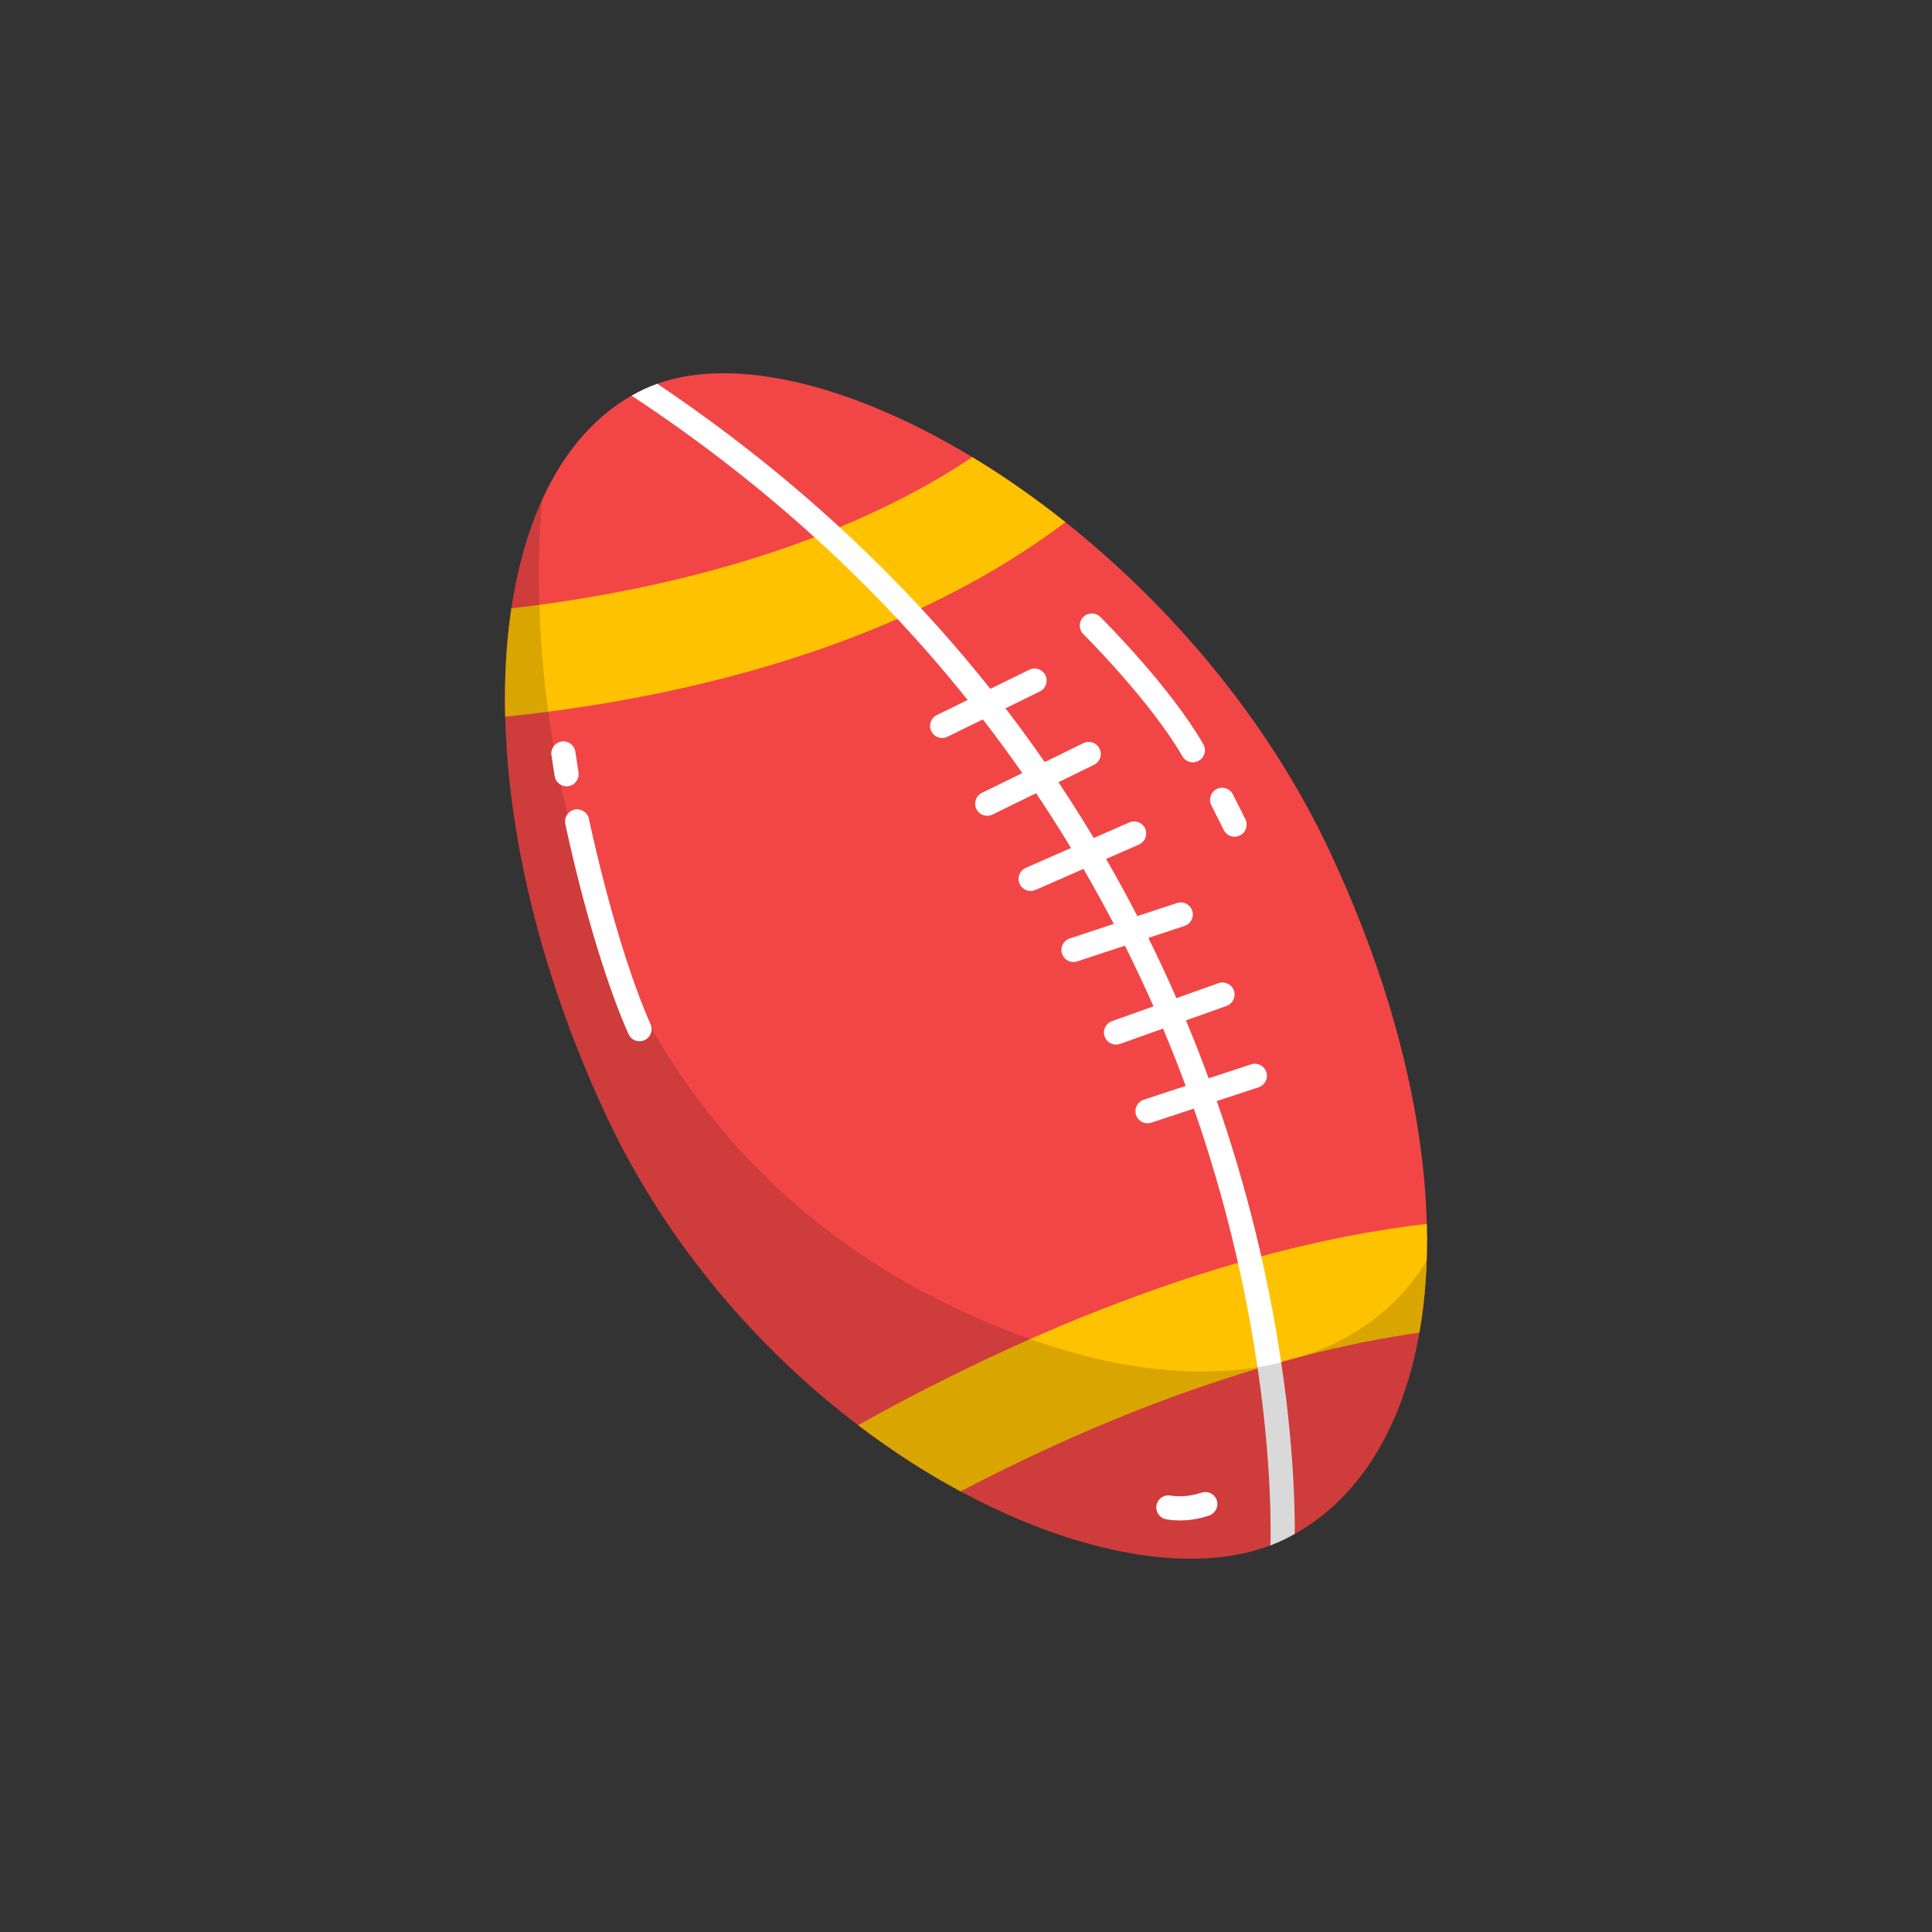 <?xml version="1.0" encoding="UTF-8"?>
<svg id="a" data-name="FLAT COLORED" xmlns="http://www.w3.org/2000/svg" width="2000" height="2000" viewBox="0 0 2000 2000">
  <rect x="0" y="0" width="2000" height="2000" fill="#333333" stroke="none"/>
  <g>
    <path d="m1477.208,1289.574c-.01,1.58-.03,3.16-.06,4.73-.06,3.47-.14,6.92-.26,10.34-.1,3.28-.24,6.55-.4,9.8-.06,1.33-.13,2.65-.21,3.98-.02.45-.05.91-.08,1.36-.06,1.25-.14,2.5-.23,3.74-.01.2-.02.4-.04.59-.09,1.44-.19,2.88-.3,4.31-.03.35-.05.7-.08,1.04-.02.3-.04.6-.07.9-.04.66-.1,1.31-.15,1.96-.04.5-.08,1-.12,1.49-.12,1.41-.24,2.81-.38,4.21-.01.27-.04.53-.07.78-.05.58-.11,1.17-.17,1.75-.05.66-.12,1.32-.19,1.98-.03.37-.07.74-.11,1.11-.02.27-.05.55-.08.82-.06.58-.12,1.16-.18,1.74-.03.24-.05.47-.08.7-.08.8-.17,1.59-.26,2.38-.03.24-.05.47-.08.71-.04.35-.08.71-.12,1.06-.02.15-.04.3-.05.44-.22,1.8-.44,3.59-.66,5.37-.18,1.36-.35,2.71-.54,4.06-.06.42-.11.83-.17,1.25l-.21,1.47c-.01.1-.02.19-.04.29-.19,1.36-.39,2.72-.6,4.07-.06.45-.13.9-.21,1.34-.12.85-.25,1.69-.39,2.53-.13.86-.27,1.72-.42,2.58-.03.25-.07.51-.12.76-.04.25-.08.49-.12.74-.21,1.23-.42,2.45-.63,3.67-.8,4.54-1.66,9.03-2.58,13.47-.19.94-.39,1.88-.59,2.81-.19.89-.38,1.78-.57,2.67-.29,1.28-.57,2.56-.87,3.83-.22.97-.44,1.94-.68,2.9-.25,1.07-.5,2.14-.77,3.2-.29,1.19-.58,2.38-.88,3.56-.09.34-.18.69-.27,1.04-.34,1.31-.68,2.62-1.03,3.92-.4,1.5-.81,3-1.23,4.49-.32,1.16-.65,2.31-.99,3.46-.14.5-.29,1.01-.44,1.51-.36,1.23-.72,2.45-1.09,3.67-.03.1-.06.2-.1.3-.43,1.43-.88,2.86-1.33,4.28-.46,1.45-.93,2.89-1.41,4.33-.47,1.43-.96,2.86-1.45,4.28-.49,1.42-.99,2.83-1.49,4.23-.02.06-.04.12-.06.17-.95,2.64-1.92,5.25-2.93,7.84-1.54,3.99-3.15,7.92-4.82,11.78-.28.66-.57,1.32-.86,1.98-.33.75-.66,1.5-.99,2.24-.19.43-.38.85-.58,1.27-.44.98-.89,1.96-1.35,2.94-.05.13-.11.26-.18.39-.54,1.16-1.09,2.32-1.65,3.47-.06.15-.14.3-.21.45-.46.96-.93,1.91-1.4,2.85-.26.53-.52,1.05-.79,1.57-.49.99-.99,1.97-1.5,2.94-.56,1.09-1.13,2.17-1.71,3.25-.15.29-.3.59-.47.88-.38.72-.77,1.44-1.17,2.16-.9,1.65-1.82,3.28-2.75,4.9-.66,1.16-1.34,2.32-2.02,3.46-.68,1.15-1.36,2.28-2.05,3.41-2.78,4.55-5.67,8.98-8.67,13.27-.36.52-.73,1.05-1.09,1.56-.54.76-1.09,1.52-1.63,2.27-.71.98-1.42,1.95-2.14,2.92-.66.88-1.32,1.76-1.99,2.63-.53.69-1.06,1.37-1.59,2.05-.33.44-.67.86-1.02,1.29-.45.58-.91,1.15-1.38,1.72-.29.37-.58.74-.89,1.1-.5.62-1.01,1.24-1.53,1.85-.73.88-1.46,1.76-2.21,2.62-.44.52-.89,1.03-1.34,1.54-.5.58-1,1.14-1.51,1.71-1.58,1.78-3.19,3.54-4.83,5.26-.64.68-1.29,1.36-1.95,2.04-3.77,3.89-7.66,7.62-11.66,11.19-.61.55-1.22,1.09-1.84,1.62-1.21,1.07-2.43,2.11-3.67,3.14-.72.6-1.44,1.2-2.17,1.78-.3.26-.6.5-.91.74-.85.69-1.71,1.37-2.57,2.04-.95.75-1.91,1.48-2.88,2.21-.96.73-1.94,1.44-2.91,2.15-.92.67-1.84,1.33-2.76,1.97-.19.14-.38.28-.57.4-.59.42-1.19.83-1.79,1.24-.52.36-1.05.72-1.58,1.07-.65.44-1.31.87-1.97,1.31-.24.16-.48.31-.72.46-.79.52-1.58,1.02-2.37,1.51-.22.15-.44.29-.66.42-.89.56-1.78,1.1-2.67,1.64-1.01.61-2.02,1.21-3.04,1.8-1.07.63-2.15,1.25-3.24,1.85-2.42,1.35-4.87,2.66-7.35,3.91-.84.44-1.69.86-2.53,1.27-1.12.55-2.24,1.09-3.37,1.62-.97.45-1.95.9-2.93,1.34-1.12.5-2.24.99-3.38,1.46-.86.37-1.73.72-2.6,1.07-1.01.41-2.03.8-3.05,1.19-.71.27-1.42.54-2.14.8-.91.34-1.82.67-2.74.98-.69.24-1.39.48-2.08.71-.78.27-1.57.53-2.36.78-3.16,1.01-6.38,1.95-9.64,2.82-1.63.43-3.27.85-4.93,1.24-1.65.41-3.32.78-5,1.14-.84.18-1.69.35-2.53.52-.78.16-1.56.31-2.34.46-.11.03-.23.05-.34.06-.79.16-1.58.3-2.38.44-1.09.2-2.18.39-3.28.56-1.51.25-3.02.48-4.55.7-.88.13-1.76.25-2.65.36-.5.07-.99.13-1.49.19-.67.09-1.35.18-2.03.25-.9.11-1.81.21-2.72.31-.84.09-1.69.17-2.53.25-.61.06-1.21.12-1.82.17-2.74.25-5.5.45-8.29.61-.57.03-1.13.07-1.7.09-1.48.08-2.98.15-4.47.2-.65.02-1.31.05-1.97.06-.81.03-1.63.05-2.44.07-.96.02-1.92.03-2.88.04-1.09.01-2.19.02-3.28.02-70.49.01-154.11-24.41-238.13-69.7-1.11-.6-2.23-1.2-3.34-1.81v-.01c-.22-.11-.45-.23-.67-.36-.54-.29-1.08-.59-1.62-.88-.35-.2-.69-.39-1.04-.59-1.11-.61-2.23-1.23-3.34-1.85-2.22-1.24-4.45-2.5-6.67-3.77h-.01c-1.8-1.04-3.61-2.08-5.41-3.13-.42-.24-.84-.48-1.25-.73-1.11-.65-2.23-1.3-3.34-1.96-1.11-.66-2.22-1.31-3.33-1.98-1.11-.67-2.23-1.34-3.34-2.01-.03-.01-.06-.03-.08-.05-1.86-1.12-3.72-2.26-5.58-3.41-1.45-.88-2.89-1.78-4.33-2.68-1.11-.69-2.22-1.39-3.32-2.09-.22-.13-.43-.27-.65-.41-.9-.56-1.79-1.13-2.69-1.71-.43-.28-.87-.56-1.3-.84-1.09-.69-2.18-1.4-3.28-2.11-.54-.35-1.07-.7-1.61-1.04-1.99-1.3-3.98-2.61-5.97-3.93-1.47-.98-2.95-1.96-4.42-2.95-3.68-2.48-7.35-4.99-11.02-7.55-.45-.31-.91-.63-1.37-.95-.28-.19-.55-.39-.82-.58-1.1-.77-2.2-1.55-3.3-2.32-1.92-1.36-3.83-2.73-5.75-4.12-1.92-1.38-3.83-2.77-5.74-4.18-1.65-1.2-3.29-2.41-4.92-3.63-.09-.06-.17-.13-.26-.19-.4-.3-.79-.59-1.19-.89-1.52-1.13-3.03-2.27-4.54-3.42-.18-.13-.35-.27-.53-.4h-.01v-.01c-103.03-78.25-198.17-187.03-260.24-319.27-67.82-144.54-102-289.47-105.12-414.05v-.01c-.16-6.26-.23-12.47-.23-18.63,0-1.26,0-2.51.01-3.76-.01-.41,0-.82,0-1.22.01-.38.01-.76.02-1.13.01-1.49.03-2.97.05-4.45.01-.91.03-1.81.04-2.72.03-1.68.07-3.35.11-5.02v-.06c.05-2.02.11-4.03.18-6.04.07-1.98.15-3.96.24-5.93v-.03c.09-1.99.18-3.97.28-5.94.1-1.98.22-3.95.34-5.91.1-1.53.2-3.06.3-4.58.06-.87.12-1.73.19-2.6.01-.24.03-.48.05-.72.08-1.04.15-2.07.24-3.1.05-.63.1-1.25.15-1.88.01-.18.02-.36.04-.54.11-1.37.23-2.73.36-4.09v-.04c.12-1.44.26-2.87.4-4.3.02-.19.04-.39.06-.58.03-.28.05-.56.08-.84.02-.21.04-.42.06-.62.03-.21.05-.43.07-.64.15-1.49.31-2.97.47-4.45v-.02c.83-7.58,1.8-15.04,2.9-22.38v-.01c6.27-41.87,16.95-79.78,31.91-112.58,21.85-47.97,52.85-85.05,92.51-107.61,4.17-2.37,8.43-4.58,12.79-6.63,4.46-2.09,9.06-3.98,13.8-5.67,81.99-29.23,203.69,1.91,326.08,75.93,3.79,2.29,7.58,4.62,11.37,7,1.27.79,2.53,1.59,3.79,2.39,3.25,2.06,6.5,4.15,9.76,6.27,1.79,1.17,3.59,2.35,5.38,3.54h.01c4.03,2.67,8.06,5.39,12.09,8.16,2.01,1.38,4.03,2.78,6.04,4.18,2.01,1.4,4.02,2.82,6.03,4.24,2.01,1.43,4.02,2.87,6.03,4.31,5.16,3.72,10.31,7.51,15.44,11.39,1.43,1.07,2.86,2.15,4.28,3.23,1.43,1.08,2.86,2.17,4.28,3.27,3.98,3.08,7.95,6.19,11.91,9.34,108.74,86.45,209.56,204.3,273.5,340.54,65.41,139.38,97.66,272.31,100.61,385.85.2,7.63.26,15.18.19,22.64Z" fill="#f24646" stroke-width="0"/>
    <path d="m529.4,629.785c-5.233,34.893-7.399,72.524-6.401,112.233,306.163-32.088,486.584-130.631,579.915-201.481-31.708-25.216-64.086-47.759-96.413-67.316-19.46,13.043-42.36,26.865-68.977,40.733-82.537,43.007-214.974,93.277-408.123,115.831Z" fill="#ffc200" stroke-width="0"/>
    <path d="m888.362,1475.349c34.776,26.413,70.441,49.35,106.041,68.526,29.549-15.474,62.688-31.902,98.554-48.193,99.295-45.114,235.684-96.348,376.371-116.056,6.115-34.753,8.73-72.506,7.686-112.696-55.124,6.43-112.582,17.686-171.911,33.715-83.434,22.532-170.872,54.517-259.895,95.082-61.363,27.959-114.777,55.991-156.845,79.623Z" fill="#ffc200" stroke-width="0"/>
    <path d="m1340.318,1587.893c-2.42,1.35-4.87,2.66-7.35,3.91-.84.44-1.69.86-2.53,1.27-1.12.55-2.24,1.09-3.37,1.62-.97.45-1.95.9-2.93,1.34-1.12.5-2.24.99-3.38,1.46-.86.37-1.73.72-2.6,1.07-1.01.41-2.03.8-3.05,1.19.09-3.29.2-8.63.2-15.85,0-20.42-.87-55.86-5.39-102.3-1.83-18.85-4.39-40.62-7.94-64.82-.08-.48-.15-.97-.22-1.45-4.76-32.15-11.28-68.56-20.22-108.11h-.01c-9.02-39.93-20.51-83.06-35.13-128.26-3.32-10.25-6.82-20.69-10.54-31.32-2.71-7.75-5.53-15.59-8.46-23.53-7.12-19.27-14.9-39.09-23.42-59.34-3.21-7.61-6.51-15.28-9.92-23.01-9.08-20.56-18.91-41.53-29.57-62.82-3.73-7.47-7.57-14.98-11.51-22.52-9.81-18.78-20.27-37.78-31.41-56.93-4.19-7.2-8.47-14.42-12.85-21.66-11.38-18.8-23.43-37.72-36.18-56.7-4.66-6.95-9.42-13.9-14.27-20.85-12.9-18.5-26.49-37.04-40.79-55.57-5.17-6.71-10.43-13.41-15.8-20.1-22.49-28.1-46.65-56.13-72.63-83.9-26.68-28.53-55.27-56.8-85.9-84.59-55.87-50.7-118.51-99.81-188.76-146.13-.19-.13-.38-.26-.56-.4,4.17-2.37,8.43-4.58,12.79-6.63,4.46-2.09,9.06-3.98,13.8-5.67,67.6,45.43,130.6,95,188.73,148.47,29.35,26.98,57.45,54.95,84.28,83.89,25.03,26.99,48.95,54.82,71.73,83.45,5.31,6.67,10.55,13.38,15.72,20.14,10.94,14.25,21.59,28.69,31.96,43.32,2.9,4.1,5.79,8.21,8.64,12.34,4.8,6.92,9.54,13.88,14.21,20.88,12.65,18.94,24.84,38.19,36.57,57.72,4.32,7.19,8.58,14.43,12.77,21.7,11.24,19.45,22.02,39.17,32.34,59.15,3.87,7.48,7.67,15,11.41,22.56,10.16,20.53,19.85,41.33,29.06,62.38,3.35,7.64,6.63,15.32,9.85,23.03,8.25,19.77,16.09,39.76,23.5,59.95,2.88,7.82,5.68,15.67,8.42,23.54,3.76,10.77,7.39,21.59,10.9,32.47,14.57,45.13,26.07,88.23,35.14,128.21,9.06,39.93,15.7,76.74,20.57,109.35.03.17.05.34.08.51,3.9,26.17,6.65,49.62,8.6,69.79,4.87,50.41,5.56,87.62,5.42,107.75Z" fill="#fff" stroke-width="0"/>
    <path d="m975.307,763.972c-4.62,0-9.062-2.572-11.233-7.001-3.039-6.198-.478-13.686,5.721-16.726l95.693-46.912c6.2-3.039,13.688-.477,16.726,5.722,3.039,6.198.477,13.687-5.721,16.726l-95.693,46.912c-1.77.868-3.646,1.279-5.493,1.279Z" fill="#fff" stroke-width="0"/>
    <path d="m1021.994,844.493c-4.62,0-9.062-2.572-11.233-7.001-3.039-6.198-.478-13.686,5.721-16.726l105.053-51.5c6.199-3.039,13.687-.477,16.726,5.722,3.039,6.198.477,13.686-5.721,16.726l-105.053,51.5c-1.771.868-3.646,1.279-5.493,1.279Z" fill="#fff" stroke-width="0"/>
    <path d="m1066.922,922.332c-4.81,0-9.396-2.793-11.453-7.48-2.773-6.322.102-13.695,6.424-16.469l107.138-47.009c6.321-2.778,13.695.102,16.469,6.424,2.773,6.322-.102,13.695-6.424,16.469l-107.138,47.009c-1.634.718-3.339,1.057-5.016,1.057Z" fill="#fff" stroke-width="0"/>
    <path d="m1111.255,995.882c-5.245,0-10.13-3.327-11.866-8.579-2.167-6.555,1.39-13.625,7.944-15.792l111.083-36.726c6.555-2.167,13.626,1.391,15.792,7.944,2.167,6.555-1.39,13.625-7.944,15.792l-111.083,36.726c-1.302.431-2.626.635-3.926.635Z" fill="#fff" stroke-width="0"/>
    <path d="m1155.309,1081.353c-5.138,0-9.951-3.191-11.775-8.306-2.318-6.503,1.075-13.654,7.578-15.972l110.206-39.281c6.504-2.316,13.653,1.076,15.971,7.577,2.318,6.503-1.075,13.654-7.578,15.972l-110.206,39.281c-1.387.494-2.804.729-4.196.729Z" fill="#fff" stroke-width="0"/>
    <path d="m1187.887,1162.809c-5.249,0-10.136-3.331-11.869-8.589-2.162-6.556,1.4-13.623,7.957-15.785l111.112-36.639c6.558-2.161,13.624,1.399,15.786,7.957,2.162,6.556-1.4,13.623-7.957,15.785l-111.112,36.639c-1.299.429-2.619.632-3.917.632Z" fill="#fff" stroke-width="0"/>
    <path d="m1476.888,1304.643c-.1,3.28-.24,6.55-.4,9.8-.06,1.33-.13,2.65-.21,3.98-.02.45-.05.91-.08,1.36-.07,1.25-.15,2.5-.23,3.74-.01.2-.02.4-.04.59-.09,1.44-.19,2.88-.3,4.31-.02.35-.05.69-.08,1.04-.02.3-.04.6-.07.9-.04.66-.1,1.31-.15,1.96-.04.5-.08,1-.12,1.49-.12,1.41-.24,2.81-.38,4.21-.01.27-.04.53-.07.78-.05.59-.1,1.17-.17,1.75-.05.66-.12,1.32-.19,1.98-.03.37-.07.74-.11,1.11-.02.27-.05.55-.08.82-.06.58-.12,1.17-.18,1.74-.03.24-.05.47-.08.7-.08.8-.17,1.59-.26,2.38-.03.24-.05.47-.08.71-.04.35-.08.71-.12,1.06-.02.15-.04.29-.05.44-.22,1.8-.44,3.59-.66,5.37-.18,1.36-.35,2.71-.54,4.06-.05.42-.11.83-.17,1.25l-.21,1.47c-.01.1-.02.19-.04.29-.19,1.36-.39,2.72-.6,4.07-.06.45-.13.9-.21,1.34-.12.85-.25,1.69-.39,2.53-.13.86-.27,1.72-.42,2.58-.03.25-.07.51-.12.76-.04.25-.08.49-.12.74-.21,1.23-.42,2.45-.63,3.67-.8,4.54-1.66,9.03-2.58,13.47-.19.94-.39,1.88-.59,2.81-.19.89-.38,1.78-.57,2.67-.29,1.28-.57,2.56-.87,3.83-.22.97-.44,1.94-.68,2.9-.25,1.07-.5,2.14-.77,3.2-.29,1.19-.58,2.38-.88,3.56-.09.34-.18.69-.27,1.04-.34,1.31-.68,2.62-1.03,3.92-.4,1.5-.81,3-1.23,4.49-.32,1.16-.65,2.31-.99,3.46-.14.5-.29,1.01-.44,1.51-.36,1.23-.72,2.45-1.09,3.67-.03.1-.06.2-.1.3-.43,1.43-.88,2.86-1.33,4.28-.46,1.45-.93,2.89-1.41,4.33-.47,1.43-.96,2.86-1.45,4.28-.49,1.42-.99,2.83-1.49,4.23-.02.06-.04.12-.06.17-.95,2.64-1.93,5.26-2.93,7.84-1.54,3.99-3.15,7.92-4.82,11.78-.28.66-.57,1.32-.86,1.98-.33.75-.66,1.5-.99,2.24-.19.43-.38.85-.58,1.27-.44.98-.89,1.96-1.35,2.94-.05.13-.11.26-.18.39-.54,1.16-1.09,2.32-1.65,3.47-.06.15-.14.3-.21.45-.46.96-.93,1.91-1.4,2.85-.26.53-.52,1.05-.79,1.57-.49.99-.99,1.97-1.5,2.94-.56,1.09-1.13,2.17-1.71,3.25-.15.29-.3.59-.47.88-.38.72-.77,1.44-1.17,2.16-.9,1.65-1.82,3.28-2.75,4.9-.66,1.16-1.34,2.32-2.02,3.46-.68,1.15-1.36,2.28-2.05,3.41-2.78,4.55-5.67,8.98-8.67,13.27-.36.52-.73,1.05-1.09,1.56-.54.76-1.09,1.52-1.63,2.27-.71.98-1.42,1.95-2.14,2.92-.66.88-1.32,1.76-1.99,2.63-.53.69-1.06,1.37-1.59,2.05-.33.44-.67.86-1.02,1.29-.45.58-.91,1.15-1.38,1.72-.29.37-.58.74-.89,1.1-.5.62-1.01,1.24-1.53,1.85-.73.88-1.46,1.76-2.21,2.62-.44.52-.89,1.03-1.34,1.54-.5.58-1,1.14-1.51,1.71-1.58,1.78-3.19,3.54-4.83,5.26-.64.68-1.29,1.36-1.95,2.04-3.77,3.89-7.66,7.62-11.66,11.19-.61.55-1.22,1.09-1.84,1.62-1.21,1.07-2.43,2.11-3.67,3.14-.72.6-1.44,1.2-2.17,1.78-.3.26-.6.5-.91.74-.85.69-1.71,1.37-2.57,2.04-.95.75-1.91,1.48-2.88,2.21-.96.73-1.94,1.44-2.91,2.15-.92.67-1.84,1.33-2.76,1.97-.19.14-.38.28-.57.4-.59.42-1.19.83-1.79,1.24-.52.36-1.05.72-1.58,1.07-.65.44-1.31.87-1.97,1.31-.24.16-.48.31-.72.46-.79.52-1.58,1.02-2.37,1.51-.22.15-.44.29-.66.42-.89.56-1.78,1.1-2.67,1.64-1.01.61-2.02,1.21-3.04,1.8-1.07.63-2.15,1.25-3.24,1.85-2.42,1.35-4.87,2.66-7.35,3.91-.84.44-1.69.86-2.53,1.27-1.12.55-2.24,1.09-3.37,1.62-.97.45-1.95.9-2.93,1.34-1.12.5-2.24.99-3.38,1.46-.86.37-1.73.72-2.6,1.07-1.01.41-2.03.8-3.05,1.19-.71.27-1.42.54-2.14.8-.91.34-1.82.67-2.74.98-.69.24-1.39.48-2.08.71-.78.27-1.57.53-2.36.78-3.16,1.02-6.37,1.96-9.64,2.82-1.63.43-3.27.85-4.93,1.24-1.65.41-3.32.78-5,1.14-.84.18-1.69.35-2.53.52-.78.16-1.56.31-2.34.46-.11.03-.23.05-.34.06-.79.16-1.58.3-2.38.44-1.09.2-2.18.39-3.28.56-1.5.25-3.02.48-4.55.7-.88.13-1.76.25-2.65.36-.5.07-.99.13-1.49.19-.67.09-1.35.18-2.03.25-.9.11-1.81.21-2.72.31-.84.09-1.69.17-2.53.25-.61.06-1.21.12-1.82.17-2.74.25-5.5.45-8.29.61-.57.03-1.13.07-1.7.09-1.48.08-2.98.15-4.47.2-.65.02-1.31.05-1.97.06-.81.03-1.63.05-2.44.07-.96.02-1.92.03-2.88.04-1.09.01-2.19.02-3.28.02-70.49.01-154.11-24.41-238.13-69.7-1.11-.6-2.23-1.2-3.34-1.81-.22-.12-.44-.24-.67-.37-.54-.29-1.08-.59-1.62-.88-1.46-.81-2.92-1.62-4.38-2.44-2.22-1.24-4.45-2.5-6.67-3.77h-.01c-1.8-1.04-3.61-2.08-5.41-3.13-.42-.24-.84-.48-1.25-.73-1.11-.65-2.23-1.3-3.34-1.96-1.11-.66-2.22-1.31-3.33-1.98-1.11-.67-2.23-1.34-3.34-2.01-.03-.01-.06-.03-.08-.05-1.86-1.12-3.72-2.26-5.58-3.41-1.45-.88-2.89-1.78-4.33-2.68-1.11-.69-2.22-1.39-3.32-2.09-.22-.13-.43-.27-.65-.41-.9-.56-1.79-1.13-2.69-1.71-.43-.28-.87-.56-1.3-.84-1.09-.69-2.18-1.4-3.28-2.11-.54-.35-1.07-.7-1.61-1.04-1.99-1.3-3.98-2.61-5.97-3.93-1.47-.98-2.95-1.96-4.42-2.95-3.68-2.48-7.35-4.99-11.02-7.55-.45-.31-.91-.63-1.37-.95-.28-.19-.55-.39-.82-.58-1.1-.77-2.2-1.55-3.3-2.32-1.92-1.36-3.83-2.73-5.75-4.12-1.92-1.38-3.83-2.77-5.74-4.18-1.65-1.2-3.29-2.41-4.92-3.63-.09-.06-.17-.13-.26-.19-.4-.3-.79-.59-1.19-.89-1.52-1.13-3.03-2.27-4.54-3.42-.18-.13-.35-.27-.53-.4l-.01-.01c-103.03-78.25-198.17-187.03-260.24-319.27-67.82-144.54-102-289.47-105.12-414.05v-.01c-.16-6.26-.23-12.47-.23-18.63,0-2.04.01-4.08.03-6.11.01-1.49.03-2.97.05-4.45.01-.91.03-1.81.04-2.72.03-1.68.07-3.35.11-5.02v-.06c.11-4.01.25-8,.42-11.97v-.03c.17-3.98.38-7.93.62-11.85.1-1.53.2-3.06.3-4.58.06-.87.12-1.73.19-2.6.01-.24.03-.48.05-.72.08-1.04.15-2.07.24-3.1.02-.24.03-.48.05-.72.04-.38.07-.77.1-1.16.13-1.55.26-3.09.4-4.63v-.04c.15-1.63.3-3.26.46-4.88.03-.28.05-.56.08-.84.02-.21.04-.42.06-.62.03-.21.05-.43.07-.64.15-1.49.31-2.97.47-4.45v-.02c.83-7.58,1.8-15.04,2.9-22.38v-.01c6.27-41.87,16.95-79.78,31.91-112.58,0,0-4.96,42.32-2.93,108.93.98,31.96,3.57,69.51,9.08,110.66,26.56,197.95,121,479.14,430.48,621.54,23.63,10.87,46.43,20.13,68.41,27.91,93.47,33.08,172.02,39.38,235.4,29.09,4.96-.81,9.83-1.71,14.6-2.72,3.36-.7,6.68-1.46,9.94-2.26,8.11-1.98,15.92-4.25,23.46-6.79,61.25-20.54,103.73-58.15,127.13-98.92Z" opacity=".15" stroke-width="0"/>
  </g>
  <path d="m1234.855,789.157c-4.319,0-8.519-2.24-10.834-6.248-33.178-57.416-101.888-125.794-102.578-126.478-4.903-4.858-4.94-12.774-.081-17.677s12.773-4.942,17.676-.082c2.914,2.887,71.76,71.389,106.628,131.73,3.454,5.977,1.409,13.623-4.569,17.077-1.969,1.138-4.12,1.679-6.242,1.679Z" fill="#fff" stroke-width="0"/>
  <path d="m1278.028,866.124c-4.578,0-8.987-2.524-11.181-6.895l-12.88-25.655c-3.098-6.17-.607-13.682,5.562-16.779,6.169-3.097,13.682-.607,16.779,5.562l12.88,25.655c3.098,6.17.607,13.682-5.562,16.779-1.799.903-3.713,1.332-5.599,1.332Z" fill="#fff" stroke-width="0"/>
  <path d="m662.046,1077.896c-4.795,0-9.369-2.774-11.436-7.441-37.899-85.569-64.31-212.259-65.416-217.61-1.397-6.761,2.951-13.373,9.712-14.771,6.758-1.393,13.373,2.95,14.771,9.711.266,1.285,26.988,129.449,63.792,212.547,2.795,6.312-.055,13.695-6.367,16.49-1.645.73-3.364,1.074-5.055,1.074Z" fill="#fff" stroke-width="0"/>
  <path d="m586.502,813.984c-6.065,0-11.388-4.422-12.339-10.602l-3.31-21.517c-1.05-6.823,3.63-13.205,10.454-14.255,6.817-1.06,13.205,3.63,14.255,10.454l3.31,21.517c1.05,6.823-3.63,13.205-10.454,14.255-.644.1-1.284.147-1.916.147Z" fill="#fff" stroke-width="0"/>
  <path d="m1221.553,1573.952c-5.331,0-10.081-.479-14.136-1.158-8.198-1.373-12.776-10.235-9.179-17.728h0c2.41-5.022,7.844-7.817,13.34-6.911,7.298,1.203,18.625,1.591,32.228-2.943,6.88-2.297,14.347,1.73,16.104,8.924,1.553,6.357-2.293,12.845-8.508,14.895-11.136,3.674-21.248,4.922-29.85,4.922Z" fill="#fff" stroke-width="0"/>
</svg>